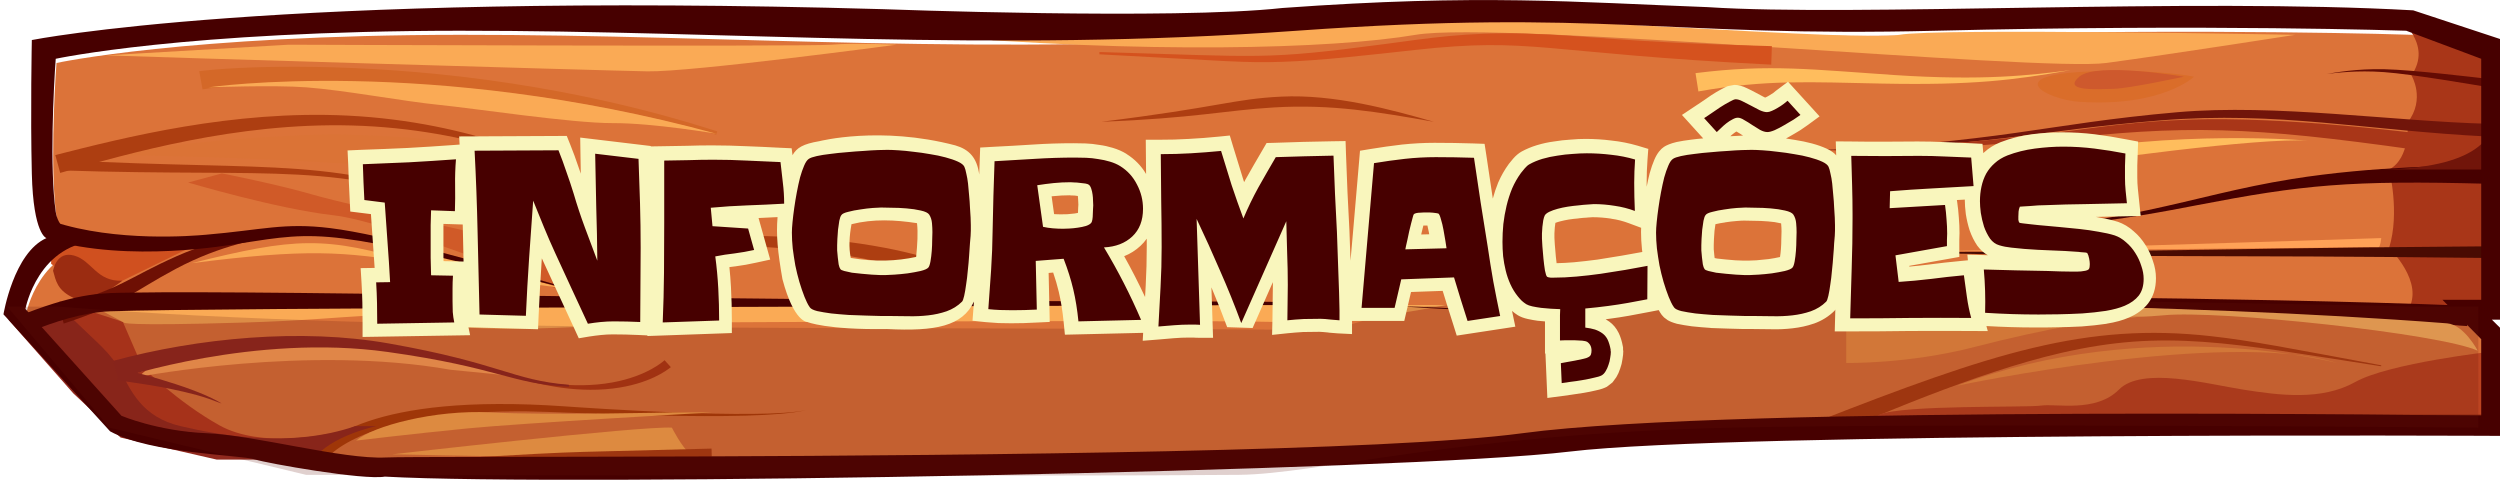 <?xml version="1.0" encoding="UTF-8" standalone="no"?>
<!DOCTYPE svg PUBLIC "-//W3C//DTD SVG 1.1//EN" "http://www.w3.org/Graphics/SVG/1.1/DTD/svg11.dtd">
<svg width="100%" height="100%" viewBox="0 0 243 47" version="1.1" xmlns="http://www.w3.org/2000/svg" xmlns:xlink="http://www.w3.org/1999/xlink" xml:space="preserve" xmlns:serif="http://www.serif.com/" style="fill-rule:evenodd;clip-rule:evenodd;stroke-linejoin:round;stroke-miterlimit:2;">
    <g transform="matrix(1,0,0,1,-1026.18,-342.168)">
        <g transform="matrix(6.12323e-17,-1,5.132,3.14269e-16,0,1920)">
            <g transform="matrix(6.12323e-17,0.195,-1,1.19305e-17,1755.46,111.494)">
                <g>
                    <g transform="matrix(0.082,0,0,0.074,727.776,89.473)">
                        <path d="M-3276,1274C-3276,1274 -3123.42,1237.28 -2797,1237C-2470.58,1236.72 -2169.4,1266.16 -1803,1237C-1436.6,1207.84 -1367.68,1245.94 -1044,1237C-720.318,1228.06 -486,1237 -486,1237L-397,1274L-397,1592L-443,1592L-397,1644L-397,1745C-397,1745 -1283.93,1730.3 -1535,1768C-1786.07,1805.7 -2832.42,1797.18 -2884,1800C-2935.58,1802.82 -3038.91,1770.73 -3097,1768C-3155.09,1765.27 -3198,1745 -3198,1745L-3312,1604C-3312,1604 -3297.14,1515.23 -3222,1514C-3222,1514 -3270.94,1515.32 -3276,1476C-3283.41,1418.44 -3278.49,1311.28 -3276,1274Z" style="fill:rgb(220,115,57);"/>
                    </g>
                    <g transform="matrix(0.082,0,0,0.074,727.361,89.473)">
                        <path d="M-481.504,1233.89C-471.354,1251.34 -469.07,1269.84 -481.504,1290.31C-481.504,1290.31 -464.542,1321.39 -486,1352C-486,1352 -482.296,1398.92 -508,1414C-508,1414 -494.915,1470.32 -508,1517C-508,1517 -464.936,1562.81 -486,1599L-460.831,1611L-386,1599L-386,1269.43L-424,1247.46L-481.504,1233.89Z" style="fill:rgb(169,54,24);"/>
                    </g>
                    <g transform="matrix(0.082,0,0,0.074,85.031,89.473)">
                        <path d="M6711,1522L7310,1516C7310,1516 7314.32,1522.46 7316,1504C7316,1504 6718.35,1525.94 6711,1522Z" style="fill:rgb(255,162,87);"/>
                    </g>
                    <g transform="matrix(0.082,0,0,0.074,85.031,89.473)">
                        <path d="M4716,1509L4716,1519L4633,1564L4620,1576L4592,1564L4556,1538L4556,1519L4580,1509L4716,1509Z" style="fill:rgb(208,80,31);"/>
                    </g>
                    <g transform="matrix(0.082,0,0,0.074,727.361,89.473)">
                        <path d="M-2383.25,1729.98C-2443.45,1746.54 -2674.4,1731.89 -2714.3,1731.6C-2881.15,1730.37 -2941.14,1775.48 -2955.57,1799.95L-2968.43,1792.05C-2956.63,1772.81 -2901.73,1707.01 -2668.8,1725.04C-2646.01,1726.81 -2436.79,1743 -2383.25,1729.98Z" style="fill:rgb(174,63,7);"/>
                    </g>
                    <g transform="matrix(0.082,0,0,0.074,727.361,89.473)">
                        <path d="M-390.034,1353.88L-390.42,1370.67C-536.737,1362.52 -638.959,1336.95 -778.562,1349.42C-931.463,1363.09 -976.504,1384.11 -1196,1389C-965.03,1379.08 -918.927,1354.15 -758.65,1338.66C-642.402,1327.42 -502.858,1350.69 -390.034,1353.88Z" style="fill:rgb(113,21,10);"/>
                    </g>
                    <g transform="matrix(0.082,0,0,0.074,85.031,89.473)">
                        <path d="M4566,1614.1C4566,1614.1 4584.23,1633.84 4612,1673C4639.77,1712.16 4652.95,1737.83 4687,1750C4721.05,1762.17 4821.77,1779.14 4848,1773C4874.23,1766.86 4885,1761 4885,1761C4885,1761 4805.8,1781.16 4755.43,1750C4705.05,1718.84 4664,1673 4664,1673L4641,1614.1L4566,1587L4566,1614.1Z" style="fill:rgb(183,58,30);"/>
                    </g>
                    <g transform="matrix(0.082,0,0,0.074,727.361,89.473)">
                        <path d="M-619,1237C-619,1237 -764.084,1262.18 -843,1274C-921.916,1285.82 -1561.35,1218.21 -1661,1237C-1760.65,1255.79 -1982.1,1262.12 -2248,1237C-2248,1237 -1699.78,1216.12 -1617,1214C-1534.22,1211.88 -1131.62,1245.94 -1088,1237C-1044.38,1228.06 -619,1237 -619,1237Z" style="fill:rgb(250,170,85);"/>
                    </g>
                    <g transform="matrix(0.082,0,0,0.074,727.361,89.473)">
                        <path d="M-3191,1615C-3191,1615 -3195.26,1619.86 -3050,1615C-2904.74,1610.14 -2892.2,1596.76 -2828,1615C-2763.8,1633.24 -2590.54,1615.24 -2542,1615C-2493.46,1614.76 -1860.55,1610.62 -1805,1615C-1749.45,1619.38 -1625,1592 -1625,1592L-3230,1592L-3191,1615Z" style="fill:rgb(250,170,85);"/>
                    </g>
                    <g transform="matrix(0.082,0,0,0.074,727.361,89.473)">
                        <path d="M-2845.31,1536.94C-2932.1,1521.61 -2973.66,1517.64 -3110.7,1536.94C-2988.22,1503.14 -2953.33,1500.75 -2845.31,1536.94Z" style="fill:rgb(250,170,85);"/>
                    </g>
                    <g transform="matrix(0.082,0,0,0.074,727.361,89.473)">
                        <path d="M-3275,1547C-3275,1547 -3271.24,1520.31 -3250,1527C-3228.76,1533.69 -3223.49,1561.47 -3193,1560C-3193,1560 -3229.84,1593.27 -3250,1583C-3270.16,1572.73 -3271.56,1560.31 -3275,1547Z" style="fill:rgb(155,44,17);"/>
                    </g>
                    <g transform="matrix(0.082,0,0,0.074,727.361,89.473)">
                        <path d="M-3300,1611C-3300,1611 -3280.64,1578.97 -3251,1611C-3221.36,1643.03 -3207.09,1654.25 -3195,1679C-3182.91,1703.75 -3170.08,1739.1 -3124,1751C-3077.92,1762.9 -2994.16,1780.51 -2917,1751L-2892,1751C-2892,1751 -2946.28,1763.51 -2967,1795L-3081,1795L-3195,1766L-3251,1708L-3328,1611L-3300,1611Z" style="fill:rgb(145,41,30);"/>
                    </g>
                    <g transform="matrix(0.082,0,0,0.074,727.361,89.546)">
                        <path d="M-2550.69,1663.43L-2543.22,1672.56C-2547.81,1676.54 -2568.72,1694.68 -2611.45,1700.56C-2660.92,1707.35 -2706.87,1692.34 -2719.14,1688.61L-2718.86,1687.39C-2706.87,1690.24 -2660.56,1702.31 -2612.53,1692.64C-2570.45,1684.17 -2551.23,1663.92 -2550.69,1663.43Z" style="fill:rgb(176,58,20);"/>
                    </g>
                    <g transform="matrix(0.082,0,0,0.074,727.361,89.473)">
                        <path d="M-390.322,1408.38L-390.605,1432.7C-555.165,1427.73 -610.517,1434.1 -735.139,1460.73C-774.239,1469.09 -821.988,1479.33 -887.689,1486.75C-940.604,1492.72 -871.845,1485.7 -794.029,1467.35C-734.157,1453.23 -686.171,1437.68 -623.291,1426.46C-526.531,1409.17 -428.283,1409.01 -390.322,1408.38Z" style="fill:rgb(71,0,0);"/>
                    </g>
                    <g transform="matrix(0.082,0,0,0.074,727.361,89.473)">
                        <path d="M-398.293,1400.7C-624.289,1363.39 -710.326,1353.91 -852.617,1368.71C-951.628,1379.01 -1016.1,1387.21 -1181.08,1389.51C-901.485,1376.65 -870.634,1353.05 -744.837,1348.4C-629.025,1344.11 -483.318,1364.85 -395.303,1376.61L-398.293,1400.7Z" style="fill:rgb(169,54,24);"/>
                    </g>
                    <g transform="matrix(0.082,0,0,0.074,727.361,89.473)">
                        <path d="M-387.13,1514.79L-387.176,1530.18C-744.289,1525.66 -744.294,1530.4 -1074.97,1523.44C-1186.79,1521.08 -1027.44,1523.49 -834.863,1520.98C-639.314,1518.43 -639.364,1516.81 -387.13,1514.79Z" style="fill:rgb(73,11,2);"/>
                    </g>
                    <g transform="matrix(0.082,0,0,0.074,727.361,89.473)">
                        <path d="M-413.933,1592.97L-415.476,1619.6C-448.994,1617.02 -601.201,1605.33 -834.839,1594.45C-1051.9,1584.35 -1159.07,1584.2 -1186.97,1583.93C-1162.75,1583.31 -1054.9,1579.61 -834.552,1582.24C-741.002,1583.36 -547.943,1586.91 -413.933,1592.97Z" style="fill:rgb(71,0,0);"/>
                    </g>
                    <g transform="matrix(0.082,0,0,0.074,727.361,89.473)">
                        <path d="M-1181.13,1769.12L-1189.47,1746.65C-977.157,1654.4 -866.677,1614.59 -718.843,1632.86C-670.954,1638.78 -628.05,1648.29 -517.265,1671.12L-517.455,1672.38C-696.469,1641.66 -773.588,1623.44 -896.666,1654.89C-998.494,1680.92 -1121.64,1740.95 -1181.13,1769.12Z" style="fill:rgb(173,62,17);"/>
                    </g>
                    <g transform="matrix(0.082,0,0,0.074,727.361,89.473)">
                        <path d="M-1639.31,1351.31C-1705.2,1338.41 -1760.5,1327.85 -1829.22,1332.42C-1886.79,1336.24 -1922.87,1346.55 -2033.21,1351.22C-1893.41,1332.09 -1877.44,1321.37 -1820.59,1318.22C-1757.17,1314.7 -1689.95,1335.26 -1639.31,1351.31Z" style="fill:rgb(173,62,17);"/>
                    </g>
                    <g transform="matrix(0.082,0,0,0.074,727.361,89.473)">
                        <path d="M-2035.64,1262.62L-2035.54,1259.61C-1842.37,1265.67 -1841.88,1270.38 -1696.77,1249.02C-1647.38,1241.75 -1601.14,1233.19 -1530.86,1235.42C-1450.01,1237.99 -1427.7,1246.4 -1239.08,1251.9L-1239.82,1276.2C-1513.73,1260.9 -1521.8,1239.78 -1661.92,1256.93C-1715.66,1263.51 -1774.1,1270.89 -1819.17,1272.51C-1864.73,1274.13 -1879.11,1271.72 -2035.64,1262.62Z" style="fill:rgb(213,82,30);"/>
                    </g>
                    <g transform="matrix(0.082,0,0,0.074,727.361,89.473)">
                        <path d="M-3266.04,1415.11L-3265.45,1401.49C-3003.18,1416.87 -2944.97,1394.87 -2767.2,1469.77L-2767.96,1472.05C-2946.28,1401.41 -3003.1,1424.69 -3266.04,1415.11Z" style="fill:rgb(173,62,17);"/>
                    </g>
                    <g transform="matrix(0.082,0,0,0.074,727.361,89.473)">
                        <path d="M-2179.28,1552.57L-2187.61,1574.93C-2266.47,1538.42 -2327.89,1520.92 -2461.58,1513.92C-2573.39,1508.06 -2639.58,1508.96 -2747.01,1479.74L-2746.7,1478.29C-2562.25,1520.71 -2449.91,1483.01 -2289.3,1516.87C-2229.01,1529.58 -2180.86,1551.9 -2179.28,1552.57Z" style="fill:rgb(173,62,17);"/>
                    </g>
                    <g transform="matrix(0.082,0,0,0.074,726.95,89.031)">
                        <path d="M-2483.24,1369.81L-2484.45,1374.23C-2485.54,1373.89 -2723.06,1289.54 -3021.01,1307.4C-3068.76,1310.27 -3087.23,1313.63 -3092.93,1314.67L-3096.85,1290.75C-3053.87,1284.62 -2931.55,1278.82 -2783.06,1298.41C-2623.23,1319.51 -2514.12,1359.1 -2483.24,1369.81Z" style="fill:rgb(212,104,40);"/>
                    </g>
                    <g transform="matrix(0.082,0,0,0.074,727.361,89.473)">
                        <path d="M-1200,1416C-1200,1416 -1017.01,1430.96 -938,1416C-858.989,1401.04 -660.275,1371.99 -604,1376C-604,1376 -760.75,1360.74 -920,1396C-1016.45,1417.35 -1168.06,1418.34 -1200,1416Z" style="fill:rgb(255,189,93);"/>
                    </g>
                    <g transform="matrix(0.082,0,0,0.074,727.361,89.473)">
                        <path d="M-1099,1733C-1099,1733 -453.558,1729.28 -406,1725C-406,1725 -375.041,1752.44 -406,1752C-436.959,1751.56 -1160,1752 -1160,1752L-1099,1733Z" style="fill:rgb(109,21,7);"/>
                    </g>
                    <g transform="matrix(0.082,0,0,0.074,727.361,89.473)">
                        <path d="M-386,1653C-386,1653 -507.711,1668.08 -548,1693C-588.289,1717.92 -637.989,1710.52 -681,1703C-724.011,1695.49 -800.753,1672.38 -828,1703C-855.247,1733.62 -902.871,1721.11 -920,1724C-937.129,1726.89 -1083.85,1722.67 -1112,1736C-1140.15,1749.33 -728,1736 -728,1736L-398,1736L-386,1653Z" style="fill:rgb(188,68,33);"/>
                    </g>
                    <g transform="matrix(0.082,0,0,0.074,727.361,89.473)">
                        <path d="M-390.359,1294.91L-391.665,1305.58C-405.655,1303.06 -479.857,1288.73 -513.974,1286.01C-547.111,1283.37 -571.039,1287.14 -581.814,1288.39C-571.073,1286.54 -547.264,1281.41 -513.817,1282.19C-479.398,1282.99 -404.642,1293.15 -390.359,1294.91Z" style="fill:rgb(100,11,3);"/>
                    </g>
                    <g transform="matrix(0.082,0,0,0.074,727.361,89.473)">
                        <path d="M-2542,1753C-2542,1753 -2530.35,1778.7 -2520,1788C-2509.65,1797.3 -2873,1788 -2873,1788C-2873,1788 -2579.14,1750.58 -2542,1753Z" style="fill:rgb(251,167,77);"/>
                    </g>
                    <g transform="matrix(0.082,0,0,0.074,727.361,89.473)">
                        <path d="M-2494.62,1798.54L-2665.28,1803.42C-2715.75,1804.09 -2895.12,1801.78 -2915.11,1801.53C-2844.68,1796.67 -2704.84,1786.5 -2646.81,1784.84L-2495.04,1780.51L-2494.62,1798.54Z" style="fill:rgb(173,62,17);"/>
                    </g>
                    <g transform="matrix(0.082,0,0,0.074,727.361,89.473)">
                        <path d="M-2916,1770C-2916,1770 -2847.78,1760.95 -2784,1754C-2720.22,1747.05 -2494,1733 -2494,1733L-2541,1733C-2541,1733 -2690.88,1736.9 -2757,1733C-2823.12,1729.1 -2896.41,1751.07 -2916,1770Z" style="fill:rgb(251,167,77);"/>
                    </g>
                    <g transform="matrix(0.082,0,0,0.074,727.361,89.473)">
                        <path d="M-3172,1686C-3172,1686 -2972.92,1643.7 -2804,1677L-2722,1686C-2722,1686 -2885.68,1628.41 -2965,1640C-3044.32,1651.59 -3161.85,1660 -3172,1686Z" style="fill:rgb(255,162,87);"/>
                    </g>
                    <g transform="matrix(0.082,0,0,0.074,727.361,89.473)">
                        <path d="M-3199.2,1690.92L-3196.81,1675C-3187.2,1677.57 -3114.26,1697.09 -3079.64,1718.47C-3067.34,1726.08 -3083.58,1716.59 -3104.94,1710.16C-3143.07,1698.66 -3183.93,1693.14 -3199.2,1690.92Z" style="fill:rgb(144,40,31);"/>
                    </g>
                    <g transform="matrix(0.082,0,0,0.074,727.607,89.473)">
                        <path d="M-2810.2,1667.87C-2833.05,1663.84 -2877.15,1652.17 -3027.59,1659.87C-3125.3,1664.87 -3169.65,1677.35 -3174.85,1679.97C-3175.22,1680.16 -3175.77,1679.79 -3175.86,1679.86C-3176.14,1680.07 -3176.85,1681.58 -3176.87,1679.92C-3176.92,1675.27 -3107.24,1646.84 -3029.17,1637.31C-2944.09,1626.92 -2871.37,1643.24 -2809.8,1666.13L-2810.2,1667.87Z" style="fill:rgb(255,162,87);"/>
                    </g>
                    <g transform="matrix(0.082,0,0,0.074,727.361,89.473)">
                        <path d="M-3197.78,1688.56L-3204.27,1665.4C-3103.46,1635.04 -2980.81,1622.09 -2877.22,1642.43C-2744.3,1668.51 -2731.87,1690.5 -2663.95,1696.73L-2664.05,1699.27C-2732.73,1695.72 -2745.52,1674.28 -2878.78,1653.57C-3035.83,1629.18 -3194.72,1687.52 -3197.78,1688.56Z" style="fill:rgb(144,40,31);"/>
                    </g>
                    <g transform="matrix(0.082,0,0,0.074,727.361,89.473)">
                        <path d="M-3262.41,1616.31L-3268.25,1592.88C-3193.9,1571.01 -3186.7,1556.35 -3128.47,1527.73C-3072.75,1500.35 -3016.61,1494.96 -2998.81,1492.61L-2998.15,1498.13C-3029.77,1504.43 -3075.99,1512.75 -3129.68,1544.48C-3181.16,1574.9 -3189.95,1589.83 -3262.41,1616.31Z" style="fill:rgb(110,16,4);"/>
                    </g>
                    <g transform="matrix(0.082,0,0,0.074,725.307,89.031)">
                        <path d="M-3050,1425C-3050,1425 -2982.93,1439.66 -2942,1453C-2901.07,1466.34 -2615.13,1539.23 -2566,1542C-2516.87,1544.77 -2513,1565.37 -2493,1579L-2478,1595L-2627,1595L-2648,1579C-2648,1579 -2851.18,1488.35 -2918,1480C-2984.82,1471.65 -3090.16,1436.91 -3090,1437C-3089.84,1437.09 -3050,1425 -3050,1425Z" style="fill:rgb(208,90,40);"/>
                    </g>
                    <g transform="matrix(0.082,0,0,0.074,727.361,89.473)">
                        <path d="M-2996,1250C-2996,1250 -2380.34,1252.7 -2353,1250C-2325.66,1247.3 -2276,1250 -2276,1250C-2276,1250 -2518.22,1286.03 -2571,1285C-2623.78,1283.98 -3175.15,1265.67 -3212,1264L-2996,1250Z" style="fill:rgb(250,170,85);"/>
                    </g>
                    <g transform="matrix(0.082,0,0,0.074,727.361,89.473)">
                        <path d="M-2489,1367C-2489,1367 -2563.6,1352.81 -2612,1353C-2660.4,1353.19 -2776.88,1333.53 -2818,1329C-2859.12,1324.48 -2929.5,1309.83 -2975,1306C-3013.53,1302.75 -3091,1306 -3091,1306C-3091,1306 -2830.56,1263.92 -2489,1367Z" style="fill:rgb(250,170,85);"/>
                    </g>
                    <g transform="matrix(0.082,0,0,0.074,727.361,89.473)">
                        <path d="M-3190,1395C-3190,1395 -3046.11,1397.55 -2922,1406.68C-2797.89,1415.81 -2654,1419 -2654,1419C-2654,1419 -2677.48,1410.2 -2727,1395C-2806.04,1370.74 -2887.23,1369.88 -2929,1368C-2970.77,1366.12 -3142.41,1376.91 -3190,1395Z" style="fill:rgb(219,115,54);"/>
                    </g>
                    <g transform="matrix(0.082,0,0,0.074,727.361,89.473)">
                        <path d="M-3266.56,1418.41L-3272.33,1394.95C-3190.59,1371.91 -3062.35,1335.66 -2925.99,1343.13C-2777.41,1351.27 -2673.14,1408.16 -2625.39,1434.48L-2626.4,1436.77C-2673.19,1412.88 -2776.73,1360.35 -2921.46,1356.1C-3057.53,1352.1 -3184.26,1392.31 -3266.56,1418.41Z" style="fill:rgb(173,62,17);"/>
                    </g>
                    <g transform="matrix(0.082,0,0,0.074,727.361,89.473)">
                        <path d="M-2877,1513C-2877,1513 -2795.69,1543.97 -2767,1553C-2738.31,1562.03 -2683.99,1566.36 -2668,1571C-2668,1571 -2783.7,1534.3 -2877,1513Z" style="fill:rgb(250,170,85);"/>
                    </g>
                    <g transform="matrix(0.082,0,0,0.074,727.361,89.473)">
                        <path d="M-1326.14,1311.38L-1329.52,1287.35C-1241.65,1275.01 -1189.01,1282.91 -1094.4,1289.83C-988.285,1297.59 -932.754,1290.12 -885.12,1283.4C-951.748,1296.53 -1001.63,1303.42 -1107.89,1301.08C-1194.1,1299.18 -1245.26,1295.48 -1326.14,1311.38Z" style="fill:rgb(255,189,93);"/>
                    </g>
                    <g transform="matrix(0.082,0,0,0.074,727.361,89.473)">
                        <path d="M-1150,1616C-1150,1616 -838.567,1612.35 -774.546,1605.37C-710.526,1598.4 -446.89,1629.33 -403,1652C-403,1652 -419.243,1617.72 -439.312,1616C-771.038,1587.59 -1162,1590 -1162,1590L-1150,1616Z" style="fill:rgb(253,183,98);"/>
                    </g>
                    <g transform="matrix(0.082,0,0,0.074,727.361,89.473)">
                        <path d="M-520,1414L-386,1414L-386,1354C-386,1354 -383.472,1412.66 -520,1414Z" style="fill:rgb(113,21,10);"/>
                    </g>
                    <g transform="matrix(0.082,0,0,0.074,727.361,89.473)">
                        <path d="M-1137,1494C-1137,1494 -1135.77,1506.74 -1116,1506C-1096.23,1505.26 -1095,1494 -1095,1494C-1095,1494 -1111.22,1481.73 -1137,1494Z" style="fill:rgb(215,100,43);"/>
                    </g>
                    <g transform="matrix(0.082,0,0,0.074,727.361,89.473)">
                        <path d="M-1151,1668C-1151,1668 -1078.24,1669.75 -999,1647C-919.762,1624.25 -836.736,1606.89 -788,1607L-1151,1607L-1151,1668Z" style="fill:rgb(237,144,67);"/>
                    </g>
                    <g transform="matrix(0.082,0,0,0.074,727.361,89.473)">
                        <path d="M-1020,1698C-1020,1698 -700.22,1623.01 -570,1668C-570,1668 -792.52,1603.35 -1020,1698Z" style="fill:rgb(237,144,67);"/>
                    </g>
                    <g transform="matrix(0.082,0,0,0.074,727.361,89.473)">
                        <path d="M-739,1292C-739,1292 -776.795,1332.29 -875,1325C-912.601,1322.21 -970.62,1289.22 -860.117,1285.05C-780.389,1282.04 -739,1292 -739,1292Z" style="fill:rgb(218,109,42);"/>
                    </g>
                    <g transform="matrix(0.082,0,0,0.074,727.361,89.473)">
                        <path d="M-751,1292C-751,1292 -854.439,1272.34 -875,1292C-895.561,1311.66 -854.1,1308.38 -835,1308C-815.9,1307.62 -751,1292 -751,1292Z" style="fill:rgb(206,89,45);"/>
                    </g>
                    <g transform="matrix(0.082,0,0,0.074,727.114,89.252)">
                        <path d="M-3295.79,1628.24L-3304.3,1605.83C-3239.16,1577.87 -3211.87,1579.25 -3180.83,1578.64C-3006.52,1575.21 -2414.88,1590.73 -1886.38,1590.33C-1656.85,1590.15 -1600.4,1609.05 -1599.91,1595.52L-1599.91,1600.52C-1679.4,1593.07 -1865.17,1595.12 -1952.47,1595.52C-2272.46,1597 -3090.86,1598.43 -3204.41,1603.17C-3238.61,1604.6 -3273.36,1618.61 -3295.79,1628.24Z" style="fill:rgb(71,0,0);"/>
                    </g>
                    <g transform="matrix(0.082,0,0,0.074,727.361,89.473)">
                        <path d="M-3281.41,1505.55L-3274.57,1482.45C-3200.17,1509.63 -3108.84,1501.02 -3094.43,1499.66C-3026.95,1493.3 -3001.42,1483.37 -2946.49,1490.94C-2882.01,1499.82 -2771.82,1535.4 -2665.88,1569.5L-2666.12,1570.5C-2950.3,1490.43 -2958.04,1494.72 -3054.41,1511.1C-3065.06,1512.91 -3184.07,1537.12 -3281.41,1505.55Z" style="fill:rgb(71,0,0);"/>
                    </g>
                    <g transform="matrix(0.996,0,0,1,-11.371,113.519)">
                        <path d="M702.228,65.114L711,68L710.97,95.179L709.895,95.179L710.94,96.209L710.91,106.477C710.91,106.477 636.009,106.082 620,108C603.991,109.918 521.887,111.419 504.429,110.436C502.344,110.806 492.909,109.134 491.779,108.772C490.296,108.297 481.67,108.237 477.631,106.034L467.233,94.662C467.233,94.662 468.229,88.653 471.427,87.251C471.427,87.251 470.145,86.933 470,81C469.855,75.067 470,68 470,68C470,68 493.66,63.3 553,65C553,65 581.312,66.063 591.951,64.886C611.342,63.486 620.519,64.327 633.403,64.801C647.738,65.742 680.499,63.891 702.228,65.114ZM476.753,87.505C470.593,87.605 469.374,94.135 469.374,94.135L478.74,104.523C478.74,104.523 482.265,106.016 487.037,106.217C491.81,106.419 500.299,108.782 504.537,108.575C506.089,108.499 518.613,108.535 534.874,108.475C562.995,108.37 602.296,107.978 615.365,106.217C635.992,103.44 708.859,104.523 708.859,104.523L708.859,97.082L705.08,93.251L708.859,93.251L708.859,69.823L701.547,67.097C701.547,67.097 682.296,66.438 655.704,67.097C629.111,67.756 623.45,64.949 593.347,67.097C563.245,69.245 538.502,67.077 511.684,67.097C484.867,67.117 472.331,69.823 472.331,69.823C472.127,72.569 471.723,80.465 472.331,84.705C472.732,87.5 476.49,87.508 476.753,87.505Z" style="fill:rgb(71,0,0);"/>
                    </g>
                    <g transform="matrix(0.082,0,0,0.074,85.031,89.473)">
                        <path d="M4564,1594C4984.5,1631.06 5574.27,1618.76 6073,1625L6165.83,1594C6539.5,1580.96 6941.42,1583.67 7357,1594L7431,1594L7431,1753C7431,1753 6791.53,1746.81 6546,1753C6220.91,1761.2 6057.08,1813.95 5963,1815C5757.86,1817.3 4858,1815 4858,1815L4625,1753L4504,1594L4564,1594Z" style="fill:rgb(100,22,12);fill-opacity:0.2;"/>
                    </g>
                </g>
            </g>
            <g transform="matrix(1,4.62223e-33,0,0.195,1179.18,133.644)">
                <g>
                    <g transform="matrix(6.12323e-17,1,-1,6.12323e-17,1811.52,33.857)">
                        <path d="M381.733,1433.97C381.114,1434 380.499,1434.03 379.887,1434.06L381.019,1438.1L379.645,1438.4C378.981,1438.55 378.31,1438.67 377.619,1438.76L377.607,1438.76C377.423,1438.78 377.24,1438.8 377.056,1438.83C377.122,1439.48 377.173,1440.13 377.208,1440.78C377.264,1441.83 377.293,1442.89 377.293,1443.95L377.293,1445.24L369.087,1445.53L369.089,1445.47L368.232,1445.43C367.393,1445.39 366.56,1445.37 365.734,1445.37C365.36,1445.37 364.98,1445.39 364.594,1445.43C364.207,1445.47 363.82,1445.52 363.433,1445.58L362.426,1445.75L362.001,1444.82C361.475,1443.67 360.949,1442.54 360.422,1441.41L360.421,1441.41C359.893,1440.27 359.365,1439.13 358.838,1437.98L358.835,1438.01C358.711,1439.84 358.608,1441.69 358.525,1443.56L358.467,1444.87L351.712,1444.68L351.873,1445.45L341.426,1445.62L341.426,1444.27C341.426,1443.6 341.419,1442.94 341.406,1442.3C341.392,1441.65 341.365,1440.99 341.324,1440.33L341.239,1438.93L342.599,1438.91C342.548,1438.09 342.492,1437.27 342.429,1436.44L342.429,1436.44C342.369,1435.52 342.306,1434.61 342.239,1433.68L340.231,1433.43L340.178,1432.31C340.15,1431.73 340.122,1431.15 340.094,1430.57L340.093,1430.55C340.08,1429.98 340.059,1429.4 340.032,1428.83L339.968,1427.49L341.315,1427.43C342.822,1427.38 344.316,1427.32 345.795,1427.25C347.286,1427.17 348.79,1427.07 350.309,1426.96L350.851,1426.92L350.809,1426.13L361.26,1426.08L361.597,1426.92C361.883,1427.63 362.147,1428.35 362.39,1429.08C362.469,1429.3 362.547,1429.52 362.623,1429.75C362.611,1429.09 362.599,1428.43 362.589,1427.77L362.565,1426.24L369.419,1427.06L369.421,1427.1L370.603,1427.08C371.405,1427.07 372.193,1427.05 372.967,1427.04C373.77,1427.01 374.58,1427 375.397,1427C376.5,1427 377.603,1427.03 378.706,1427.08C379.792,1427.12 380.885,1427.17 381.985,1427.23L383.102,1427.28L383.185,1427.95C383.6,1427.23 384.202,1426.86 385.798,1426.59C385.798,1426.59 391.703,1425.08 399,1427C400.329,1427.39 401.101,1428.18 401.32,1429.83C401.335,1429.36 401.351,1428.89 401.369,1428.43L401.414,1427.21L402.63,1427.14C403.931,1427.08 405.225,1427 406.512,1426.92C407.846,1426.83 409.18,1426.79 410.514,1426.79C410.862,1426.79 411.239,1426.8 411.645,1426.81C412.087,1426.83 412.53,1426.87 412.957,1426.95C413.428,1427.01 413.874,1427.11 414.297,1427.24C414.79,1427.39 415.227,1427.58 415.615,1427.82L415.618,1427.83C416.419,1428.33 417.055,1428.98 417.528,1429.78C417.522,1429.12 417.516,1428.46 417.509,1427.8L417.497,1426.45L418.843,1426.45C419.816,1426.45 420.762,1426.43 421.682,1426.37C422.623,1426.32 423.586,1426.25 424.568,1426.15L425.659,1426.04L425.974,1427.09C426.304,1428.19 426.642,1429.29 426.986,1430.38C427.007,1430.44 427.028,1430.5 427.05,1430.57C427.084,1430.5 427.118,1430.44 427.157,1430.37L427.16,1430.36C427.719,1429.37 428.286,1428.38 428.859,1427.41L429.232,1426.77L429.97,1426.75C430.914,1426.72 431.845,1426.69 432.761,1426.66C433.698,1426.64 434.643,1426.62 435.594,1426.6L436.903,1426.58L436.946,1427.89C436.988,1429.13 437.036,1430.36 437.091,1431.58C437.161,1432.8 437.223,1434.04 437.279,1435.29C437.32,1436.27 437.354,1437.24 437.382,1438.21C437.459,1437.33 437.536,1436.44 437.615,1435.57C437.823,1433.24 438.024,1430.9 438.218,1428.55L438.304,1427.52L439.328,1427.35C440.351,1427.18 441.368,1427.04 442.378,1426.92C443.427,1426.81 444.484,1426.75 445.547,1426.75C446.798,1426.75 448.049,1426.77 449.3,1426.81L450.405,1426.85L450.573,1427.94C450.79,1429.35 451,1430.76 451.204,1432.17C451.346,1431.64 451.521,1431.12 451.731,1430.6L451.737,1430.59C452.013,1429.96 452.346,1429.37 452.748,1428.82L452.761,1428.8C452.867,1428.67 453.004,1428.5 453.171,1428.3C453.447,1427.98 453.732,1427.75 453.999,1427.6C454.453,1427.35 454.956,1427.14 455.515,1426.97L455.521,1426.97C456.05,1426.81 456.594,1426.69 457.148,1426.62C457.687,1426.53 458.218,1426.47 458.741,1426.44C459.275,1426.39 459.764,1426.37 460.209,1426.37C461.052,1426.37 461.894,1426.42 462.736,1426.53C463.606,1426.62 464.452,1426.79 465.276,1427.03L466.306,1427.34L466.227,1428.41C466.2,1428.77 466.18,1429.13 466.167,1429.5C466.154,1429.86 466.147,1430.22 466.147,1430.58C466.147,1430.73 466.147,1430.87 466.149,1431.02C466.238,1430.56 466.333,1430.13 466.437,1429.72L466.443,1429.7C466.585,1429.19 466.737,1428.76 466.896,1428.39C467.166,1427.75 467.517,1427.35 467.834,1427.14C468.064,1426.99 468.465,1426.81 469.062,1426.67C469.473,1426.58 469.951,1426.51 470.498,1426.44C470.862,1426.39 471.244,1426.35 471.64,1426.32L469.573,1424.04C469.573,1424.04 471.439,1422.79 471.454,1422.79C471.76,1422.57 472.08,1422.35 472.414,1422.13C472.764,1421.9 473.1,1421.7 473.409,1421.54C473.662,1421.4 473.871,1421.3 474.031,1421.24L474.664,1421.12C475.025,1421.12 475.458,1421.22 475.926,1421.46C476.208,1421.59 476.497,1421.74 476.793,1421.9C477.065,1422.05 477.325,1422.18 477.58,1422.32C477.61,1422.33 477.642,1422.34 477.67,1422.35C477.801,1422.29 477.927,1422.23 478.067,1422.14L478.085,1422.13C478.221,1422.05 478.347,1421.97 478.461,1421.89C478.638,1421.74 478.786,1421.62 478.905,1421.54L479.876,1420.81L482.942,1424.18L481.739,1425.06C481.576,1425.17 481.339,1425.34 481.01,1425.56L480.99,1425.57C480.687,1425.76 480.37,1425.94 480.038,1426.13C479.92,1426.2 479.802,1426.27 479.684,1426.33C479.976,1426.37 480.27,1426.42 480.563,1426.47C481.153,1426.56 481.698,1426.68 482.197,1426.81C482.751,1426.96 483.223,1427.13 483.615,1427.31C483.968,1427.47 484.235,1427.65 484.429,1427.83L484.555,1427.97L484.516,1426.61L485.905,1426.62C486.994,1426.64 488.076,1426.64 489.152,1426.64C490.251,1426.63 491.358,1426.62 492.472,1426.62C493.337,1426.62 494.196,1426.64 495.037,1426.68C495.891,1426.71 496.745,1426.75 497.6,1426.79L498.767,1426.85L498.842,1427.75C498.869,1427.73 498.896,1427.7 498.923,1427.68C499.367,1427.27 499.909,1426.93 500.565,1426.67L500.574,1426.67C501.502,1426.31 502.492,1426.06 503.545,1425.92C504.563,1425.79 505.538,1425.73 506.468,1425.73C507.551,1425.73 508.62,1425.79 509.675,1425.92C510.705,1426.05 511.734,1426.22 512.764,1426.42L513.881,1426.63L513.801,1428.96L513.801,1430.12C513.801,1430.48 513.82,1430.85 513.857,1431.22L514.13,1433.86L509.779,1433.95C509.895,1433.97 510.01,1433.99 510.124,1434.02C510.79,1434.12 511.37,1434.26 511.884,1434.42L511.902,1434.42C512.467,1434.62 512.984,1434.92 513.453,1435.35C513.894,1435.72 514.275,1436.17 514.595,1436.68C514.902,1437.16 515.143,1437.67 515.311,1438.21C515.515,1438.78 515.614,1439.35 515.614,1439.91C515.614,1440.92 515.34,1441.72 514.853,1442.36L514.846,1442.37C514.401,1442.93 513.784,1443.4 512.972,1443.74C512.406,1443.99 511.695,1444.19 510.825,1444.33L510.813,1444.34C510.043,1444.45 509.243,1444.54 508.404,1444.6L508.392,1444.6C507.585,1444.64 506.792,1444.67 506.013,1444.68C505.239,1444.7 504.592,1444.7 504.072,1444.7C503.182,1444.7 502.3,1444.69 501.424,1444.66C500.676,1444.64 499.916,1444.6 499.147,1444.56L499.28,1445.05L497.525,1445.04C495.561,1445.03 493.61,1445.03 491.673,1445.04C489.724,1445.07 487.761,1445.08 485.784,1445.08L484.416,1445.08L484.452,1443.71C484.458,1443.46 484.465,1443.21 484.471,1442.96L484.398,1443.07C483.844,1443.62 483.18,1444.04 482.395,1444.32L482.386,1444.32C481.726,1444.55 481.035,1444.7 480.311,1444.78C479.627,1444.86 478.943,1444.89 478.259,1444.87C477.645,1444.86 477.071,1444.85 476.539,1444.85L475.6,1444.85L475.579,1444.85C475.151,1444.84 474.661,1444.82 474.109,1444.81C473.558,1444.8 472.979,1444.77 472.357,1444.75L472.342,1444.74C471.728,1444.7 471.15,1444.65 470.588,1444.59L470.568,1444.59C470.016,1444.52 469.531,1444.43 469.086,1444.34L469.058,1444.33C468.686,1444.23 468.4,1444.11 468.193,1443.99L467.832,1443.72C467.832,1443.72 467.622,1443.48 467.606,1443.47C467.501,1443.32 467.405,1443.17 467.317,1443.01L466.34,1443.2C465.694,1443.33 465.054,1443.45 464.422,1443.56C463.778,1443.67 463.127,1443.78 462.468,1443.86C462.368,1443.87 462.267,1443.89 462.165,1443.9C462.29,1443.97 462.407,1444.05 462.519,1444.13C462.894,1444.4 463.198,1444.76 463.429,1445.23L463.435,1445.24C463.603,1445.59 463.74,1446.02 463.833,1446.53L463.855,1446.64L463.855,1446.87L463.876,1447C463.876,1447.22 463.852,1447.49 463.8,1447.77C463.76,1448.09 463.685,1448.4 463.577,1448.69C463.479,1449 463.353,1449.28 463.201,1449.53L462.827,1450.04L462.285,1450.46C462.058,1450.58 461.695,1450.72 461.192,1450.82C460.824,1450.91 460.428,1450.99 460.002,1451.06C459.595,1451.13 459.195,1451.19 458.807,1451.24C458.445,1451.29 458.159,1451.33 457.948,1451.36L456.503,1451.55L456.316,1447.23L456.272,1447.23L456.272,1444.11L455.624,1444.05L455.592,1444.05C455.252,1444 454.936,1443.95 454.636,1443.88L454.629,1443.88C454.206,1443.79 453.883,1443.66 453.633,1443.51L453.619,1443.5C453.428,1443.38 453.244,1443.24 453.069,1443.09C453.08,1443.14 453.091,1443.19 453.102,1443.24L453.392,1444.62L447.7,1445.49L447.358,1444.4C447.137,1443.69 446.915,1442.99 446.693,1442.3L446.691,1442.29C446.571,1441.91 446.452,1441.52 446.335,1441.14C446.335,1441.14 443.26,1441.25 443.26,1441.25L442.605,1444.06L437.53,1444.06L437.53,1445.34L436.127,1445.27C435.837,1445.25 435.554,1445.23 435.264,1445.2L435.25,1445.19C435.071,1445.17 434.892,1445.15 434.709,1445.14L434.706,1445.14C434.554,1445.13 434.44,1445.12 434.364,1445.12C433.839,1445.12 433.315,1445.13 432.782,1445.14C432.273,1445.17 431.77,1445.21 431.274,1445.26L429.765,1445.42L429.801,1443.9C429.815,1443.33 429.822,1442.77 429.822,1442.21L429.822,1442.19C429.836,1441.63 429.843,1441.07 429.843,1440.5C429.843,1440.43 429.843,1440.36 429.842,1440.29L427.875,1444.75L425.404,1444.67C424.922,1443.36 424.413,1442.07 423.873,1440.8L424.032,1445.7L422.655,1445.7C422.485,1445.7 422.307,1445.7 422.124,1445.68L421.697,1445.68C421.206,1445.68 420.721,1445.7 420.243,1445.74C419.743,1445.78 419.235,1445.83 418.721,1445.87L417.2,1445.99L417.242,1445.22L409.642,1445.4L409.52,1444.17C409.415,1443.11 409.259,1442.13 409.049,1441.24C408.906,1440.63 408.724,1440.01 408.502,1439.36C408.386,1439.37 408.271,1439.38 408.156,1439.39C408.124,1439.39 408.093,1439.39 408.062,1439.4L408.167,1444.16L406.875,1444.22C406.06,1444.27 405.245,1444.29 404.43,1444.29C404.011,1444.29 403.599,1444.28 403.194,1444.27C402.789,1444.25 402.375,1444.22 401.955,1444.18L400.669,1444.04L400.767,1442.75C400.782,1442.56 400.796,1442.37 400.81,1442.18C399.688,1444.58 397.062,1445.09 392.34,1444.85C386.495,1444.94 384.636,1444.17 384.636,1444.17C384.636,1444.17 383.319,1444.22 382.207,1440C381.748,1437.36 381.582,1435.73 381.733,1433.97ZM465.612,1435.01L464.405,1434.56C463.87,1434.36 463.312,1434.21 462.716,1434.13L462.703,1434.12C462.095,1434.03 461.493,1433.98 460.897,1433.98C460.79,1433.98 460.635,1433.99 460.432,1434.01L460.398,1434.01L460.363,1434.02C460.127,1434.03 459.86,1434.05 459.535,1434.09L459.508,1434.1C459.205,1434.12 458.89,1434.16 458.562,1434.21C458.266,1434.26 457.988,1434.32 457.727,1434.39C457.567,1434.43 457.419,1434.48 457.283,1434.53C457.264,1434.67 457.244,1434.82 457.225,1434.98C457.213,1435.17 457.201,1435.36 457.189,1435.54L457.189,1436C457.189,1436.11 457.202,1436.32 457.227,1436.65C457.254,1437.01 457.287,1437.41 457.328,1437.83C457.35,1438.04 457.374,1438.25 457.4,1438.45C457.934,1438.44 458.497,1438.41 459.091,1438.36C459.844,1438.29 460.603,1438.2 461.369,1438.1C462.165,1437.97 462.947,1437.85 463.716,1437.72C464.433,1437.6 465.103,1437.47 465.726,1437.36C465.715,1437.27 465.704,1437.19 465.693,1437.11L465.691,1437.09C465.631,1436.5 465.601,1435.94 465.601,1435.41C465.601,1435.29 465.605,1435.16 465.612,1435.01ZM497.347,1438.17L497.297,1437.62L498.795,1437.66L499.289,1437.68C498.919,1437.47 498.582,1437.18 498.278,1436.77L498.261,1436.75C497.963,1436.31 497.716,1435.82 497.515,1435.25L497.508,1435.23C497.349,1434.72 497.23,1434.21 497.147,1433.68L497.145,1433.66C497.081,1433.15 497.051,1432.72 497.051,1432.37C497.051,1432.34 497.051,1432.3 497.052,1432.27C496.794,1432.28 496.536,1432.29 496.279,1432.31L496.312,1432.53C496.386,1433.04 496.438,1433.53 496.468,1434.02C496.512,1434.51 496.534,1435.01 496.534,1435.52C496.534,1435.73 496.528,1435.94 496.514,1436.16L496.514,1437.84L491.655,1438.71C491.655,1438.71 491.663,1438.78 491.663,1438.78C492.269,1438.73 492.873,1438.66 493.474,1438.59C494.544,1438.45 495.621,1438.33 496.705,1438.23L497.347,1438.17ZM351.155,1434.69L349.283,1434.63L349.28,1434.7L349.28,1436.12L349.28,1437.84C349.284,1437.97 349.287,1438.11 349.291,1438.25L351.235,1438.29C351.213,1437.34 351.192,1436.39 351.172,1435.44C351.167,1435.19 351.161,1434.94 351.155,1434.69ZM417.592,1436.07C417.416,1436.32 417.215,1436.55 416.989,1436.76C416.531,1437.19 416.002,1437.53 415.399,1437.77C416.13,1439.08 416.807,1440.4 417.429,1441.74C417.45,1441.36 417.47,1440.99 417.491,1440.61C417.559,1439.36 417.593,1438.1 417.593,1436.83C417.593,1436.58 417.592,1436.32 417.592,1436.07ZM475.509,1426.05C475.289,1425.9 475.074,1425.77 474.865,1425.65C474.774,1425.7 474.683,1425.77 474.592,1425.84C474.482,1425.92 474.378,1426.01 474.273,1426.11C474.621,1426.09 474.944,1426.07 475.244,1426.06C475.338,1426.06 475.426,1426.05 475.509,1426.05ZM472.75,1437.95C472.826,1437.96 472.907,1437.98 472.994,1438C473.263,1438.03 473.544,1438.06 473.837,1438.09C474.162,1438.11 474.474,1438.14 474.764,1438.17C475.064,1438.18 475.328,1438.19 475.556,1438.2L476.039,1438.2C476.187,1438.2 476.441,1438.19 476.803,1438.17L476.804,1438.17C477.191,1438.14 477.59,1438.1 478.008,1438.05C478.399,1437.99 478.758,1437.93 479.1,1437.85C479.138,1437.61 479.168,1437.35 479.188,1437.08C479.213,1436.75 479.226,1436.42 479.226,1436.1L479.227,1436.07C479.24,1435.75 479.247,1435.51 479.247,1435.37C479.247,1435.13 479.235,1434.88 479.211,1434.62C479.211,1434.62 479.208,1434.59 479.207,1434.58C479.19,1434.58 479.173,1434.57 479.157,1434.57L479.152,1434.57C478.794,1434.48 478.393,1434.42 477.949,1434.39C477.487,1434.35 477.037,1434.33 476.581,1434.33L476.562,1434.33C476.108,1434.32 475.788,1434.31 475.601,1434.31C475.466,1434.31 475.228,1434.32 474.886,1434.35C474.546,1434.37 474.182,1434.42 473.775,1434.48L473.756,1434.49C473.433,1434.53 473.129,1434.59 472.827,1434.66C472.798,1434.86 472.768,1435.07 472.738,1435.3C472.714,1435.57 472.695,1435.84 472.683,1436.1L472.683,1436.11C472.67,1436.35 472.664,1436.53 472.664,1436.64C472.664,1436.64 472.664,1437.1 472.664,1437.11C472.677,1437.29 472.694,1437.48 472.717,1437.67C472.728,1437.77 472.739,1437.86 472.75,1437.95ZM444.249,1435.66L445.029,1435.64C445.015,1435.56 445,1435.48 444.985,1435.4L444.984,1435.4C444.945,1435.18 444.901,1434.98 444.852,1434.79L444.459,1434.79C444.455,1434.81 444.45,1434.82 444.446,1434.84C444.392,1435.07 444.331,1435.32 444.268,1435.57C444.261,1435.6 444.255,1435.63 444.249,1435.66ZM408.592,1433.68C408.848,1433.7 409.1,1433.7 409.347,1433.7C409.47,1433.7 409.648,1433.7 409.883,1433.69L409.885,1433.69C410.119,1433.67 410.353,1433.65 410.591,1433.62L410.596,1433.62C410.706,1433.6 410.811,1433.58 410.912,1433.56L410.913,1433.54C410.925,1433.4 410.93,1433.26 410.93,1433.12L410.93,1433.07L410.935,1433.01C410.944,1432.9 410.951,1432.82 410.951,1432.77C410.951,1432.68 410.945,1432.56 410.934,1432.4L410.93,1432.36L410.93,1432.31C410.93,1432.18 410.921,1432.05 410.902,1431.91C410.893,1431.91 410.885,1431.91 410.877,1431.91L410.823,1431.91L410.769,1431.9C410.656,1431.88 410.543,1431.87 410.43,1431.87L410.375,1431.87L410.32,1431.87C410.205,1431.86 410.124,1431.85 410.076,1431.85C409.567,1431.85 409.064,1431.88 408.568,1431.93C408.496,1431.93 408.424,1431.94 408.352,1431.95L408.592,1433.68ZM388.915,1434.66C388.703,1435.81 388.635,1436.92 388.843,1437.94C391.222,1438.34 393.299,1438.25 395.194,1437.84C395.314,1436.63 395.385,1435.48 395.278,1434.56C393.144,1434.23 391.018,1434.13 388.915,1434.66Z" style="fill:rgb(249,246,189);"/>
                    </g>
                    <g transform="matrix(4.35239e-17,0.711,-0.711,4.35239e-17,591.838,53.811)">
                        <path d="M535.232,302.485L535.232,303.247C535.232,303.481 535.222,303.716 535.203,303.95C535.183,304.146 535.154,304.488 535.115,304.976C535.095,305.465 535.056,306.031 534.998,306.676C534.959,307.301 534.9,307.966 534.822,308.669C534.763,309.373 534.685,310.027 534.587,310.633C534.509,311.219 534.421,311.727 534.324,312.157C534.226,312.587 534.128,312.851 534.031,312.948C533.444,313.535 532.741,313.974 531.92,314.267C531.119,314.541 530.279,314.726 529.4,314.824C528.52,314.922 527.641,314.961 526.762,314.941C525.882,314.922 525.062,314.912 524.3,314.912L523.01,314.912C522.404,314.893 521.711,314.873 520.929,314.853C520.167,314.834 519.366,314.805 518.526,314.766C517.685,314.707 516.894,314.639 516.152,314.56C515.429,314.463 514.794,314.355 514.246,314.238C513.719,314.101 513.387,313.935 513.25,313.74C513.094,313.525 512.957,313.29 512.84,313.036C512.722,312.782 512.615,312.538 512.517,312.304C512.263,311.659 512.029,310.975 511.814,310.252C511.599,309.509 511.413,308.757 511.257,307.995C511.12,307.213 511.003,306.442 510.905,305.68C510.827,304.917 510.788,304.194 510.788,303.511C510.788,303.139 510.817,302.661 510.876,302.074C510.934,301.469 511.013,300.824 511.11,300.14C511.208,299.437 511.325,298.723 511.462,298C511.599,297.277 511.745,296.603 511.902,295.978C512.078,295.353 512.263,294.815 512.459,294.366C512.654,293.897 512.869,293.584 513.103,293.428C513.299,293.291 513.66,293.164 514.188,293.047C514.715,292.93 515.331,292.832 516.034,292.754C516.738,292.656 517.49,292.578 518.291,292.519C519.092,292.441 519.854,292.383 520.577,292.344C521.3,292.285 521.955,292.246 522.541,292.226C523.127,292.207 523.557,292.197 523.831,292.197C524.202,292.197 524.7,292.217 525.326,292.256C525.97,292.295 526.664,292.363 527.407,292.461C528.149,292.539 528.901,292.646 529.663,292.783C530.425,292.9 531.129,293.047 531.774,293.223C532.438,293.399 533.005,293.594 533.474,293.809C533.943,294.024 534.236,294.258 534.353,294.512C534.451,294.727 534.539,295.04 534.617,295.45C534.714,295.841 534.793,296.291 534.851,296.799C534.91,297.307 534.959,297.844 534.998,298.411C535.056,298.977 535.095,299.524 535.115,300.052C535.154,300.56 535.183,301.029 535.203,301.459C535.222,301.889 535.232,302.231 535.232,302.485ZM529.986,303.452C529.986,303.061 529.966,302.651 529.927,302.221C529.888,301.772 529.761,301.381 529.546,301.049C529.39,300.814 529.009,300.628 528.403,300.492C527.817,300.355 527.162,300.257 526.439,300.199C525.736,300.14 525.052,300.111 524.388,300.111C523.723,300.091 523.254,300.081 522.981,300.081C522.766,300.081 522.385,300.101 521.838,300.14C521.31,300.179 520.743,300.247 520.138,300.345C519.552,300.423 519.004,300.531 518.496,300.668C517.988,300.785 517.676,300.931 517.558,301.107C517.441,301.244 517.344,301.508 517.265,301.899C517.207,302.27 517.148,302.68 517.089,303.13C517.05,303.559 517.021,303.98 517.002,304.39C516.982,304.781 516.972,305.064 516.972,305.24L516.972,305.943C516.992,306.256 517.021,306.578 517.06,306.911C517.099,307.243 517.138,307.555 517.177,307.848C517.236,308.142 517.314,308.356 517.412,308.493C517.471,308.591 517.646,308.679 517.939,308.757C518.233,308.835 518.584,308.913 518.995,308.992C519.424,309.05 519.874,309.099 520.343,309.138C520.812,309.177 521.261,309.216 521.691,309.255C522.141,309.275 522.531,309.294 522.864,309.314L523.596,309.314C523.831,309.314 524.231,309.294 524.798,309.255C525.384,309.216 525.99,309.158 526.615,309.079C527.26,308.982 527.846,308.874 528.374,308.757C528.921,308.62 529.273,308.464 529.429,308.288C529.546,308.151 529.644,307.868 529.722,307.438C529.8,306.989 529.859,306.51 529.898,306.002C529.937,305.474 529.956,304.976 529.956,304.507C529.976,304.019 529.986,303.667 529.986,303.452ZM464.9,293.487C464.802,294.679 464.763,295.871 464.783,297.062C464.802,298.235 464.793,299.407 464.754,300.58L461.5,300.462C461.481,301.146 461.461,301.82 461.442,302.485L461.442,306.94C461.461,307.721 461.481,308.523 461.5,309.343L464.49,309.402C464.451,309.968 464.431,310.545 464.431,311.131L464.431,312.89C464.431,313.378 464.441,313.867 464.46,314.355C464.5,314.844 464.568,315.322 464.666,315.791L454.143,315.967C454.143,315.01 454.134,314.072 454.114,313.153C454.095,312.216 454.056,311.268 453.997,310.31L455.902,310.281C455.804,308.444 455.687,306.627 455.55,304.83C455.433,303.032 455.306,301.224 455.169,299.407L452.385,299.056C452.346,298.235 452.307,297.424 452.268,296.623C452.248,295.802 452.219,294.981 452.18,294.161C454.31,294.083 456.42,293.995 458.511,293.897C460.621,293.78 462.751,293.643 464.9,293.487ZM490.13,305.562C490.13,307.282 490.12,308.982 490.101,310.662C490.101,312.323 490.091,314.013 490.071,315.733C488.86,315.674 487.658,315.645 486.466,315.645C485.88,315.645 485.284,315.674 484.678,315.733C484.092,315.791 483.506,315.87 482.92,315.967C482.177,314.345 481.435,312.743 480.692,311.16C479.95,309.558 479.207,307.946 478.465,306.324C477.918,305.132 477.4,303.94 476.911,302.749C476.423,301.557 475.934,300.355 475.446,299.143C475.27,301.781 475.084,304.409 474.889,307.028C474.713,309.627 474.566,312.245 474.449,314.883L468.118,314.707C468.021,310.955 467.933,307.223 467.855,303.511C467.776,299.798 467.64,296.066 467.444,292.314L478.904,292.256C479.295,293.233 479.657,294.219 479.989,295.216C480.34,296.193 480.673,297.189 480.985,298.206C481.435,299.749 481.943,301.283 482.509,302.807C483.076,304.312 483.643,305.826 484.209,307.35C484.19,304.908 484.141,302.475 484.063,300.052C484.004,297.629 483.955,295.187 483.916,292.725L489.837,293.428C489.915,295.46 489.983,297.483 490.042,299.495C490.101,301.508 490.13,303.53 490.13,305.562ZM509.732,299.554C508.032,299.651 506.352,299.73 504.691,299.788C503.05,299.847 501.389,299.954 499.708,300.111L499.943,302.631L504.808,302.954L505.629,305.885C504.75,306.08 503.861,306.236 502.962,306.354C502.082,306.451 501.203,306.588 500.324,306.764C500.519,308.229 500.656,309.695 500.734,311.16C500.812,312.606 500.851,314.062 500.851,315.528L493.143,315.791C493.241,313.505 493.299,311.239 493.319,308.992C493.338,306.725 493.348,304.448 493.348,302.162L493.348,293.663C494.481,293.643 495.595,293.623 496.689,293.604C497.803,293.565 498.927,293.545 500.06,293.545C501.584,293.545 503.108,293.584 504.632,293.663C506.156,293.721 507.69,293.79 509.234,293.868C509.351,294.806 509.459,295.753 509.556,296.711C509.674,297.649 509.732,298.596 509.732,299.554ZM558.756,300.257C558.756,301.859 558.267,303.12 557.29,304.038C556.313,304.957 555.024,305.455 553.421,305.533C555.356,308.757 557.046,312.059 558.492,315.44L549.934,315.645C549.777,314.062 549.543,312.606 549.23,311.278C548.917,309.949 548.478,308.552 547.911,307.086C547.266,307.125 546.622,307.174 545.977,307.233C545.351,307.292 544.726,307.34 544.101,307.379L544.247,314.033C543.134,314.091 542.02,314.121 540.906,314.121C540.339,314.121 539.783,314.111 539.235,314.091C538.708,314.072 538.171,314.033 537.623,313.974C537.76,312.176 537.887,310.389 538.004,308.61C538.122,306.813 538.19,305.025 538.21,303.247C538.268,300.081 538.356,296.916 538.473,293.75C540.31,293.653 542.137,293.545 543.954,293.428C545.791,293.311 547.628,293.252 549.465,293.252C549.934,293.252 550.442,293.262 550.989,293.281C551.536,293.301 552.083,293.36 552.63,293.457C553.197,293.536 553.734,293.653 554.242,293.809C554.77,293.965 555.239,294.171 555.649,294.425C556.645,295.05 557.407,295.89 557.935,296.945C558.482,297.981 558.756,299.085 558.756,300.257ZM551.956,299.788C551.956,299.632 551.946,299.417 551.927,299.143C551.927,298.87 551.907,298.596 551.868,298.323C551.829,298.03 551.77,297.766 551.692,297.531C551.614,297.277 551.506,297.092 551.37,296.975C551.272,296.896 551.106,296.838 550.871,296.799C550.637,296.76 550.383,296.73 550.109,296.711C549.855,296.672 549.601,296.652 549.347,296.652C549.113,296.633 548.947,296.623 548.849,296.623C548.067,296.623 547.296,296.662 546.534,296.74C545.791,296.818 545.049,296.916 544.306,297.033L545.097,302.719C545.527,302.817 545.977,302.885 546.446,302.924C546.915,302.963 547.374,302.983 547.823,302.983C548.019,302.983 548.302,302.973 548.673,302.954C549.064,302.934 549.455,302.895 549.846,302.836C550.256,302.778 550.627,302.7 550.959,302.602C551.311,302.485 551.555,302.338 551.692,302.162C551.751,302.084 551.8,301.938 551.839,301.723C551.878,301.488 551.897,301.254 551.897,301.019C551.917,300.765 551.927,300.521 551.927,300.287C551.946,300.052 551.956,299.886 551.956,299.788ZM585.598,315.498C585.226,315.479 584.865,315.449 584.513,315.41C584.22,315.371 583.927,315.342 583.634,315.322C583.36,315.303 583.155,315.293 583.018,315.293C582.256,315.293 581.494,315.303 580.732,315.322C579.97,315.361 579.218,315.42 578.475,315.498C578.495,314.678 578.505,313.876 578.505,313.095C578.524,312.294 578.534,311.483 578.534,310.662C578.534,309.197 578.505,307.741 578.446,306.295L578.329,301.957L572.174,315.879C571.275,313.437 570.308,311.043 569.272,308.698C568.256,306.334 567.191,303.98 566.077,301.635L566.546,316.114C566.331,316.114 566.107,316.104 565.872,316.084L565.198,316.084C564.456,316.084 563.723,316.114 563,316.172C562.296,316.231 561.583,316.29 560.86,316.348C560.958,314.531 561.056,312.724 561.153,310.926C561.251,309.128 561.3,307.321 561.3,305.504C561.3,303.374 561.28,301.254 561.241,299.143C561.222,297.033 561.202,294.913 561.183,292.783C562.589,292.783 563.957,292.744 565.286,292.666C566.634,292.588 568.012,292.48 569.419,292.344C569.888,293.907 570.366,295.46 570.855,297.004C571.363,298.528 571.9,300.052 572.467,301.576C573.073,300.13 573.756,298.714 574.519,297.326C575.3,295.939 576.091,294.561 576.893,293.194C578.221,293.154 579.53,293.115 580.82,293.076C582.129,293.037 583.448,293.008 584.777,292.988C584.836,294.747 584.904,296.486 584.982,298.206C585.08,299.925 585.168,301.664 585.246,303.423C585.304,304.81 585.353,306.197 585.392,307.585C585.451,308.972 585.5,310.35 585.539,311.717L585.598,314.179L585.598,315.498ZM607.545,314.912L603.09,315.586C602.777,314.59 602.464,313.603 602.152,312.626C601.839,311.629 601.536,310.633 601.243,309.636L594.033,309.9L593.124,313.798L588.611,313.798C588.884,310.477 589.168,307.174 589.461,303.892C589.754,300.609 590.037,297.316 590.311,294.014C591.717,293.78 593.115,293.584 594.502,293.428C595.909,293.272 597.325,293.194 598.752,293.194C600.491,293.194 602.23,293.223 603.969,293.281C604.282,295.314 604.584,297.346 604.878,299.378C605.19,301.391 605.513,303.413 605.845,305.445C606.079,307.047 606.333,308.63 606.607,310.193C606.9,311.756 607.213,313.329 607.545,314.912ZM600.217,305.65C600.198,305.474 600.149,305.152 600.071,304.683C599.993,304.194 599.905,303.686 599.807,303.159C599.709,302.612 599.592,302.123 599.455,301.693C599.338,301.244 599.221,300.98 599.104,300.902C599.064,300.882 598.967,300.863 598.81,300.843C598.674,300.824 598.517,300.804 598.341,300.785C598.185,300.765 598.029,300.755 597.873,300.755L597.14,300.755C596.983,300.755 596.808,300.765 596.612,300.785C596.436,300.785 596.26,300.804 596.085,300.843C595.928,300.882 595.821,300.931 595.762,300.99C595.723,301.009 595.674,301.136 595.616,301.371C595.557,301.605 595.479,301.899 595.381,302.25C595.303,302.582 595.215,302.944 595.117,303.335C595.039,303.726 594.961,304.097 594.883,304.448C594.805,304.8 594.736,305.103 594.678,305.357C594.639,305.611 594.609,305.758 594.59,305.797L600.217,305.65ZM622.663,319.807C622.663,320.041 622.633,320.315 622.575,320.627C622.536,320.96 622.458,321.282 622.34,321.595C622.243,321.907 622.116,322.191 621.959,322.445C621.803,322.718 621.617,322.914 621.402,323.031C621.187,323.148 620.836,323.256 620.347,323.353C619.859,323.471 619.331,323.578 618.764,323.676C618.217,323.773 617.68,323.852 617.152,323.91C616.644,323.988 616.244,324.047 615.951,324.086L615.834,321.36C615.99,321.341 616.254,321.292 616.625,321.214C616.996,321.155 617.377,321.087 617.768,321.008C618.178,320.93 618.55,320.852 618.882,320.774C619.233,320.696 619.448,320.627 619.527,320.569C619.741,320.471 619.878,320.344 619.937,320.188C619.995,320.032 620.025,319.846 620.025,319.631C620.025,319.103 619.82,318.703 619.409,318.429C619.312,318.371 619.097,318.322 618.764,318.283C618.432,318.263 618.061,318.244 617.651,318.224L616.508,318.224C616.136,318.244 615.873,318.253 615.716,318.253L615.716,314.795C615.736,314.521 615.746,314.248 615.746,313.974C615.374,313.955 614.954,313.935 614.485,313.916L613.137,313.798C612.707,313.74 612.307,313.671 611.935,313.593C611.584,313.515 611.31,313.417 611.115,313.3C610.9,313.163 610.695,313.007 610.499,312.831C610.304,312.636 610.128,312.44 609.972,312.245C609.561,311.737 609.219,311.18 608.946,310.574C608.672,309.968 608.457,309.343 608.301,308.698C608.145,308.054 608.027,307.399 607.949,306.735C607.891,306.07 607.861,305.416 607.861,304.771C607.861,303.989 607.9,303.178 607.979,302.338C608.076,301.498 608.223,300.668 608.418,299.847C608.614,299.026 608.868,298.235 609.18,297.473C609.512,296.711 609.913,296.007 610.382,295.362C610.519,295.187 610.695,294.972 610.909,294.718C611.124,294.464 611.339,294.278 611.554,294.161C612.082,293.868 612.668,293.623 613.313,293.428C613.977,293.233 614.661,293.086 615.365,292.988C616.068,292.871 616.762,292.793 617.446,292.754C618.149,292.695 618.794,292.666 619.38,292.666C620.494,292.666 621.608,292.734 622.721,292.871C623.835,292.988 624.92,293.203 625.975,293.516C625.936,294.044 625.906,294.581 625.887,295.128C625.867,295.656 625.857,296.183 625.857,296.711C625.857,297.981 625.887,299.261 625.945,300.55C625.066,300.218 624.148,299.984 623.19,299.847C622.233,299.691 621.285,299.612 620.347,299.612C620.152,299.612 619.868,299.632 619.497,299.671C619.126,299.691 618.706,299.73 618.237,299.788C617.768,299.827 617.279,299.886 616.771,299.964C616.283,300.042 615.824,300.14 615.394,300.257C614.964,300.374 614.583,300.511 614.251,300.668C613.938,300.824 613.733,300.99 613.635,301.166C613.557,301.322 613.489,301.547 613.43,301.84C613.391,302.113 613.352,302.407 613.313,302.719C613.293,303.032 613.274,303.335 613.254,303.628L613.254,304.331C613.254,304.507 613.274,304.859 613.313,305.386C613.352,305.914 613.401,306.481 613.459,307.086C613.518,307.673 613.586,308.21 613.665,308.698C613.762,309.187 613.86,309.47 613.958,309.548C614.055,309.607 614.212,309.646 614.427,309.666L614.896,309.666C615.853,309.666 616.879,309.617 617.973,309.519C619.067,309.421 620.171,309.294 621.285,309.138C622.418,308.962 623.532,308.786 624.626,308.61C625.721,308.415 626.737,308.229 627.675,308.054L627.645,312.626C626.746,312.802 625.857,312.968 624.978,313.124C624.099,313.28 623.21,313.417 622.311,313.535C621.295,313.671 620.25,313.789 619.175,313.886L619.175,316.495C619.663,316.553 620.103,316.641 620.494,316.759C620.885,316.895 621.226,317.071 621.52,317.286C621.813,317.501 622.047,317.784 622.223,318.136C622.399,318.507 622.536,318.957 622.633,319.484L622.633,319.631C622.653,319.69 622.663,319.748 622.663,319.807ZM653.285,302.485L653.285,303.247C653.285,303.481 653.276,303.716 653.256,303.95C653.237,304.146 653.207,304.488 653.168,304.976C653.149,305.465 653.11,306.031 653.051,306.676C653.012,307.301 652.953,307.966 652.875,308.669C652.817,309.373 652.738,310.027 652.641,310.633C652.563,311.219 652.475,311.727 652.377,312.157C652.279,312.587 652.181,312.851 652.084,312.948C651.498,313.535 650.794,313.974 649.973,314.267C649.172,314.541 648.332,314.726 647.453,314.824C646.574,314.922 645.694,314.961 644.815,314.941C643.936,314.922 643.115,314.912 642.353,314.912L641.063,314.912C640.458,314.893 639.764,314.873 638.982,314.853C638.22,314.834 637.419,314.805 636.579,314.766C635.739,314.707 634.947,314.639 634.205,314.56C633.482,314.463 632.847,314.355 632.3,314.238C631.772,314.101 631.44,313.935 631.303,313.74C631.147,313.525 631.01,313.29 630.893,313.036C630.776,312.782 630.668,312.538 630.57,312.304C630.316,311.659 630.082,310.975 629.867,310.252C629.652,309.509 629.466,308.757 629.31,307.995C629.173,307.213 629.056,306.442 628.958,305.68C628.88,304.917 628.841,304.194 628.841,303.511C628.841,303.139 628.87,302.661 628.929,302.074C628.988,301.469 629.066,300.824 629.164,300.14C629.261,299.437 629.379,298.723 629.515,298C629.652,297.277 629.799,296.603 629.955,295.978C630.131,295.353 630.316,294.815 630.512,294.366C630.707,293.897 630.922,293.584 631.157,293.428C631.352,293.291 631.714,293.164 632.241,293.047C632.769,292.93 633.384,292.832 634.088,292.754C634.791,292.656 635.543,292.578 636.344,292.519C637.146,292.441 637.908,292.383 638.631,292.344C639.354,292.285 640.008,292.246 640.594,292.226C641.181,292.207 641.61,292.197 641.884,292.197C642.255,292.197 642.754,292.217 643.379,292.256C644.024,292.295 644.717,292.363 645.46,292.461C646.202,292.539 646.955,292.646 647.717,292.783C648.479,292.9 649.182,293.047 649.827,293.223C650.491,293.399 651.058,293.594 651.527,293.809C651.996,294.024 652.289,294.258 652.406,294.512C652.504,294.727 652.592,295.04 652.67,295.45C652.768,295.841 652.846,296.291 652.904,296.799C652.963,297.307 653.012,297.844 653.051,298.411C653.11,298.977 653.149,299.524 653.168,300.052C653.207,300.56 653.237,301.029 653.256,301.459C653.276,301.889 653.285,302.231 653.285,302.485ZM648.039,303.452C648.039,303.061 648.02,302.651 647.98,302.221C647.941,301.772 647.814,301.381 647.599,301.049C647.443,300.814 647.062,300.628 646.456,300.492C645.87,300.355 645.216,300.257 644.493,300.199C643.789,300.14 643.105,300.111 642.441,300.111C641.777,300.091 641.308,300.081 641.034,300.081C640.819,300.081 640.438,300.101 639.891,300.14C639.363,300.179 638.797,300.247 638.191,300.345C637.605,300.423 637.058,300.531 636.55,300.668C636.042,300.785 635.729,300.931 635.612,301.107C635.494,301.244 635.397,301.508 635.319,301.899C635.26,302.27 635.201,302.68 635.143,303.13C635.104,303.559 635.074,303.98 635.055,304.39C635.035,304.781 635.026,305.064 635.026,305.24L635.026,305.943C635.045,306.256 635.074,306.578 635.113,306.911C635.153,307.243 635.192,307.555 635.231,307.848C635.289,308.142 635.367,308.356 635.465,308.493C635.524,308.591 635.7,308.679 635.993,308.757C636.286,308.835 636.638,308.913 637.048,308.992C637.478,309.05 637.927,309.099 638.396,309.138C638.865,309.177 639.315,309.216 639.744,309.255C640.194,309.275 640.585,309.294 640.917,309.314L641.65,309.314C641.884,309.314 642.285,309.294 642.851,309.255C643.437,309.216 644.043,309.158 644.668,309.079C645.313,308.982 645.899,308.874 646.427,308.757C646.974,308.62 647.326,308.464 647.482,308.288C647.599,308.151 647.697,307.868 647.775,307.438C647.853,306.989 647.912,306.51 647.951,306.002C647.99,305.474 648.01,304.976 648.01,304.507C648.029,304.019 648.039,303.667 648.039,303.452ZM648.567,287.42C648.352,287.576 648.039,287.791 647.629,288.064C647.218,288.318 646.788,288.572 646.339,288.826C645.909,289.08 645.479,289.305 645.049,289.501C644.639,289.676 644.307,289.764 644.053,289.764C643.76,289.764 643.428,289.667 643.056,289.471C642.705,289.256 642.343,289.032 641.972,288.797C641.601,288.543 641.239,288.318 640.887,288.123C640.555,287.908 640.262,287.801 640.008,287.801C639.793,287.801 639.549,287.879 639.275,288.035C639.002,288.172 638.728,288.348 638.455,288.563C638.181,288.778 637.927,289.002 637.693,289.237C637.458,289.452 637.273,289.628 637.136,289.764L635.407,287.859L636.286,287.273C636.696,286.98 637.126,286.687 637.575,286.394C638.025,286.101 638.455,285.847 638.865,285.632C639.275,285.397 639.559,285.28 639.715,285.28C639.989,285.28 640.311,285.378 640.682,285.573C641.054,285.749 641.435,285.944 641.825,286.159C642.236,286.374 642.627,286.579 642.998,286.775C643.389,286.951 643.721,287.039 643.994,287.039C644.19,287.039 644.414,286.98 644.668,286.863C644.942,286.745 645.206,286.609 645.46,286.452C645.733,286.296 645.987,286.13 646.222,285.954C646.456,285.759 646.652,285.602 646.808,285.485L648.567,287.42ZM672.214,297.15C670.299,297.248 668.394,297.356 666.498,297.473C664.622,297.57 662.727,297.697 660.812,297.854L660.754,300.169L668.316,299.73C668.413,300.394 668.482,301.049 668.521,301.693C668.579,302.338 668.609,302.993 668.609,303.657C668.609,303.931 668.599,304.214 668.579,304.507L668.579,305.357L661.545,306.617L661.985,310.252C663.47,310.154 664.945,310.017 666.41,309.841C667.895,309.646 669.39,309.48 670.895,309.343C671.032,310.32 671.168,311.307 671.305,312.304C671.442,313.28 671.637,314.238 671.891,315.176C669.117,315.156 666.362,315.156 663.626,315.176C660.89,315.215 658.135,315.234 655.361,315.234C655.419,312.948 655.488,310.672 655.566,308.405C655.644,306.139 655.683,303.853 655.683,301.547L655.683,300.99C655.683,299.661 655.663,298.342 655.624,297.033C655.585,295.704 655.546,294.366 655.507,293.018C657.051,293.037 658.585,293.047 660.109,293.047C661.652,293.027 663.206,293.018 664.769,293.018C665.961,293.018 667.143,293.047 668.316,293.106C669.507,293.145 670.699,293.194 671.891,293.252L672.214,297.15ZM695.45,309.841C695.45,310.779 695.226,311.541 694.776,312.128C694.327,312.694 693.692,313.153 692.871,313.505C692.187,313.798 691.328,314.033 690.292,314.209C689.256,314.365 688.182,314.482 687.068,314.56C685.954,314.619 684.86,314.658 683.785,314.678C682.71,314.697 681.812,314.707 681.089,314.707C679.858,314.707 678.636,314.687 677.425,314.648C676.233,314.609 675.022,314.551 673.791,314.472C673.849,312.479 673.791,310.506 673.615,308.552C675.08,308.591 676.536,308.63 677.982,308.669C679.447,308.689 680.913,308.718 682.378,308.757L684.078,308.816C684.664,308.835 685.251,308.845 685.837,308.845L686.277,308.845C686.472,308.845 686.677,308.835 686.892,308.816C687.107,308.796 687.302,308.767 687.478,308.728C687.674,308.689 687.82,308.63 687.918,308.552C687.996,308.474 688.045,308.366 688.064,308.229C688.084,308.073 688.094,307.936 688.094,307.819C688.094,307.604 688.064,307.35 688.006,307.057C687.947,306.744 687.859,306.49 687.742,306.295C687.722,306.275 687.654,306.256 687.537,306.236C687.439,306.217 687.322,306.207 687.185,306.207C687.048,306.188 686.921,306.178 686.804,306.178C686.687,306.158 686.618,306.148 686.599,306.148C685.348,306.051 684.098,305.982 682.847,305.943C681.616,305.904 680.375,305.836 679.125,305.738C678.558,305.68 677.972,305.621 677.366,305.562C676.78,305.504 676.233,305.396 675.725,305.24C675.237,305.103 674.816,304.8 674.465,304.331C674.133,303.843 673.859,303.296 673.644,302.69C673.449,302.065 673.302,301.439 673.204,300.814C673.126,300.189 673.087,299.661 673.087,299.231C673.087,298.528 673.156,297.864 673.292,297.238C673.429,296.593 673.644,295.998 673.937,295.45C674.25,294.903 674.641,294.425 675.11,294.014C675.578,293.584 676.155,293.233 676.839,292.959C678.011,292.51 679.262,292.197 680.59,292.021C681.939,291.845 683.228,291.757 684.459,291.757C685.905,291.757 687.332,291.845 688.739,292.021C690.145,292.197 691.552,292.422 692.959,292.695L692.901,294.395L692.901,296.066C692.901,296.633 692.93,297.209 692.988,297.795L693.164,299.495L687.595,299.612C685.759,299.632 683.902,299.681 682.027,299.759C681.792,299.759 681.47,299.769 681.059,299.788C680.669,299.808 680.288,299.837 679.916,299.876C679.545,299.896 679.223,299.915 678.949,299.935L678.539,299.964C678.441,300.179 678.382,300.404 678.363,300.638C678.343,300.853 678.334,301.078 678.334,301.312L678.334,301.752C678.353,301.928 678.402,302.065 678.48,302.162C678.5,302.182 678.666,302.211 678.978,302.25C679.291,302.289 679.633,302.328 680.004,302.368C680.395,302.407 680.757,302.446 681.089,302.485C681.44,302.524 681.655,302.543 681.734,302.543L683.99,302.749C684.87,302.827 685.759,302.915 686.658,303.012C687.576,303.11 688.455,303.237 689.295,303.393C690.136,303.53 690.868,303.696 691.494,303.892C692.06,304.087 692.578,304.4 693.047,304.83C693.536,305.24 693.956,305.728 694.307,306.295C694.659,306.842 694.933,307.428 695.128,308.054C695.343,308.659 695.45,309.255 695.45,309.841Z" style="fill:rgb(71,0,0);"/>
                    </g>
                </g>
            </g>
        </g>
    </g>
</svg>
